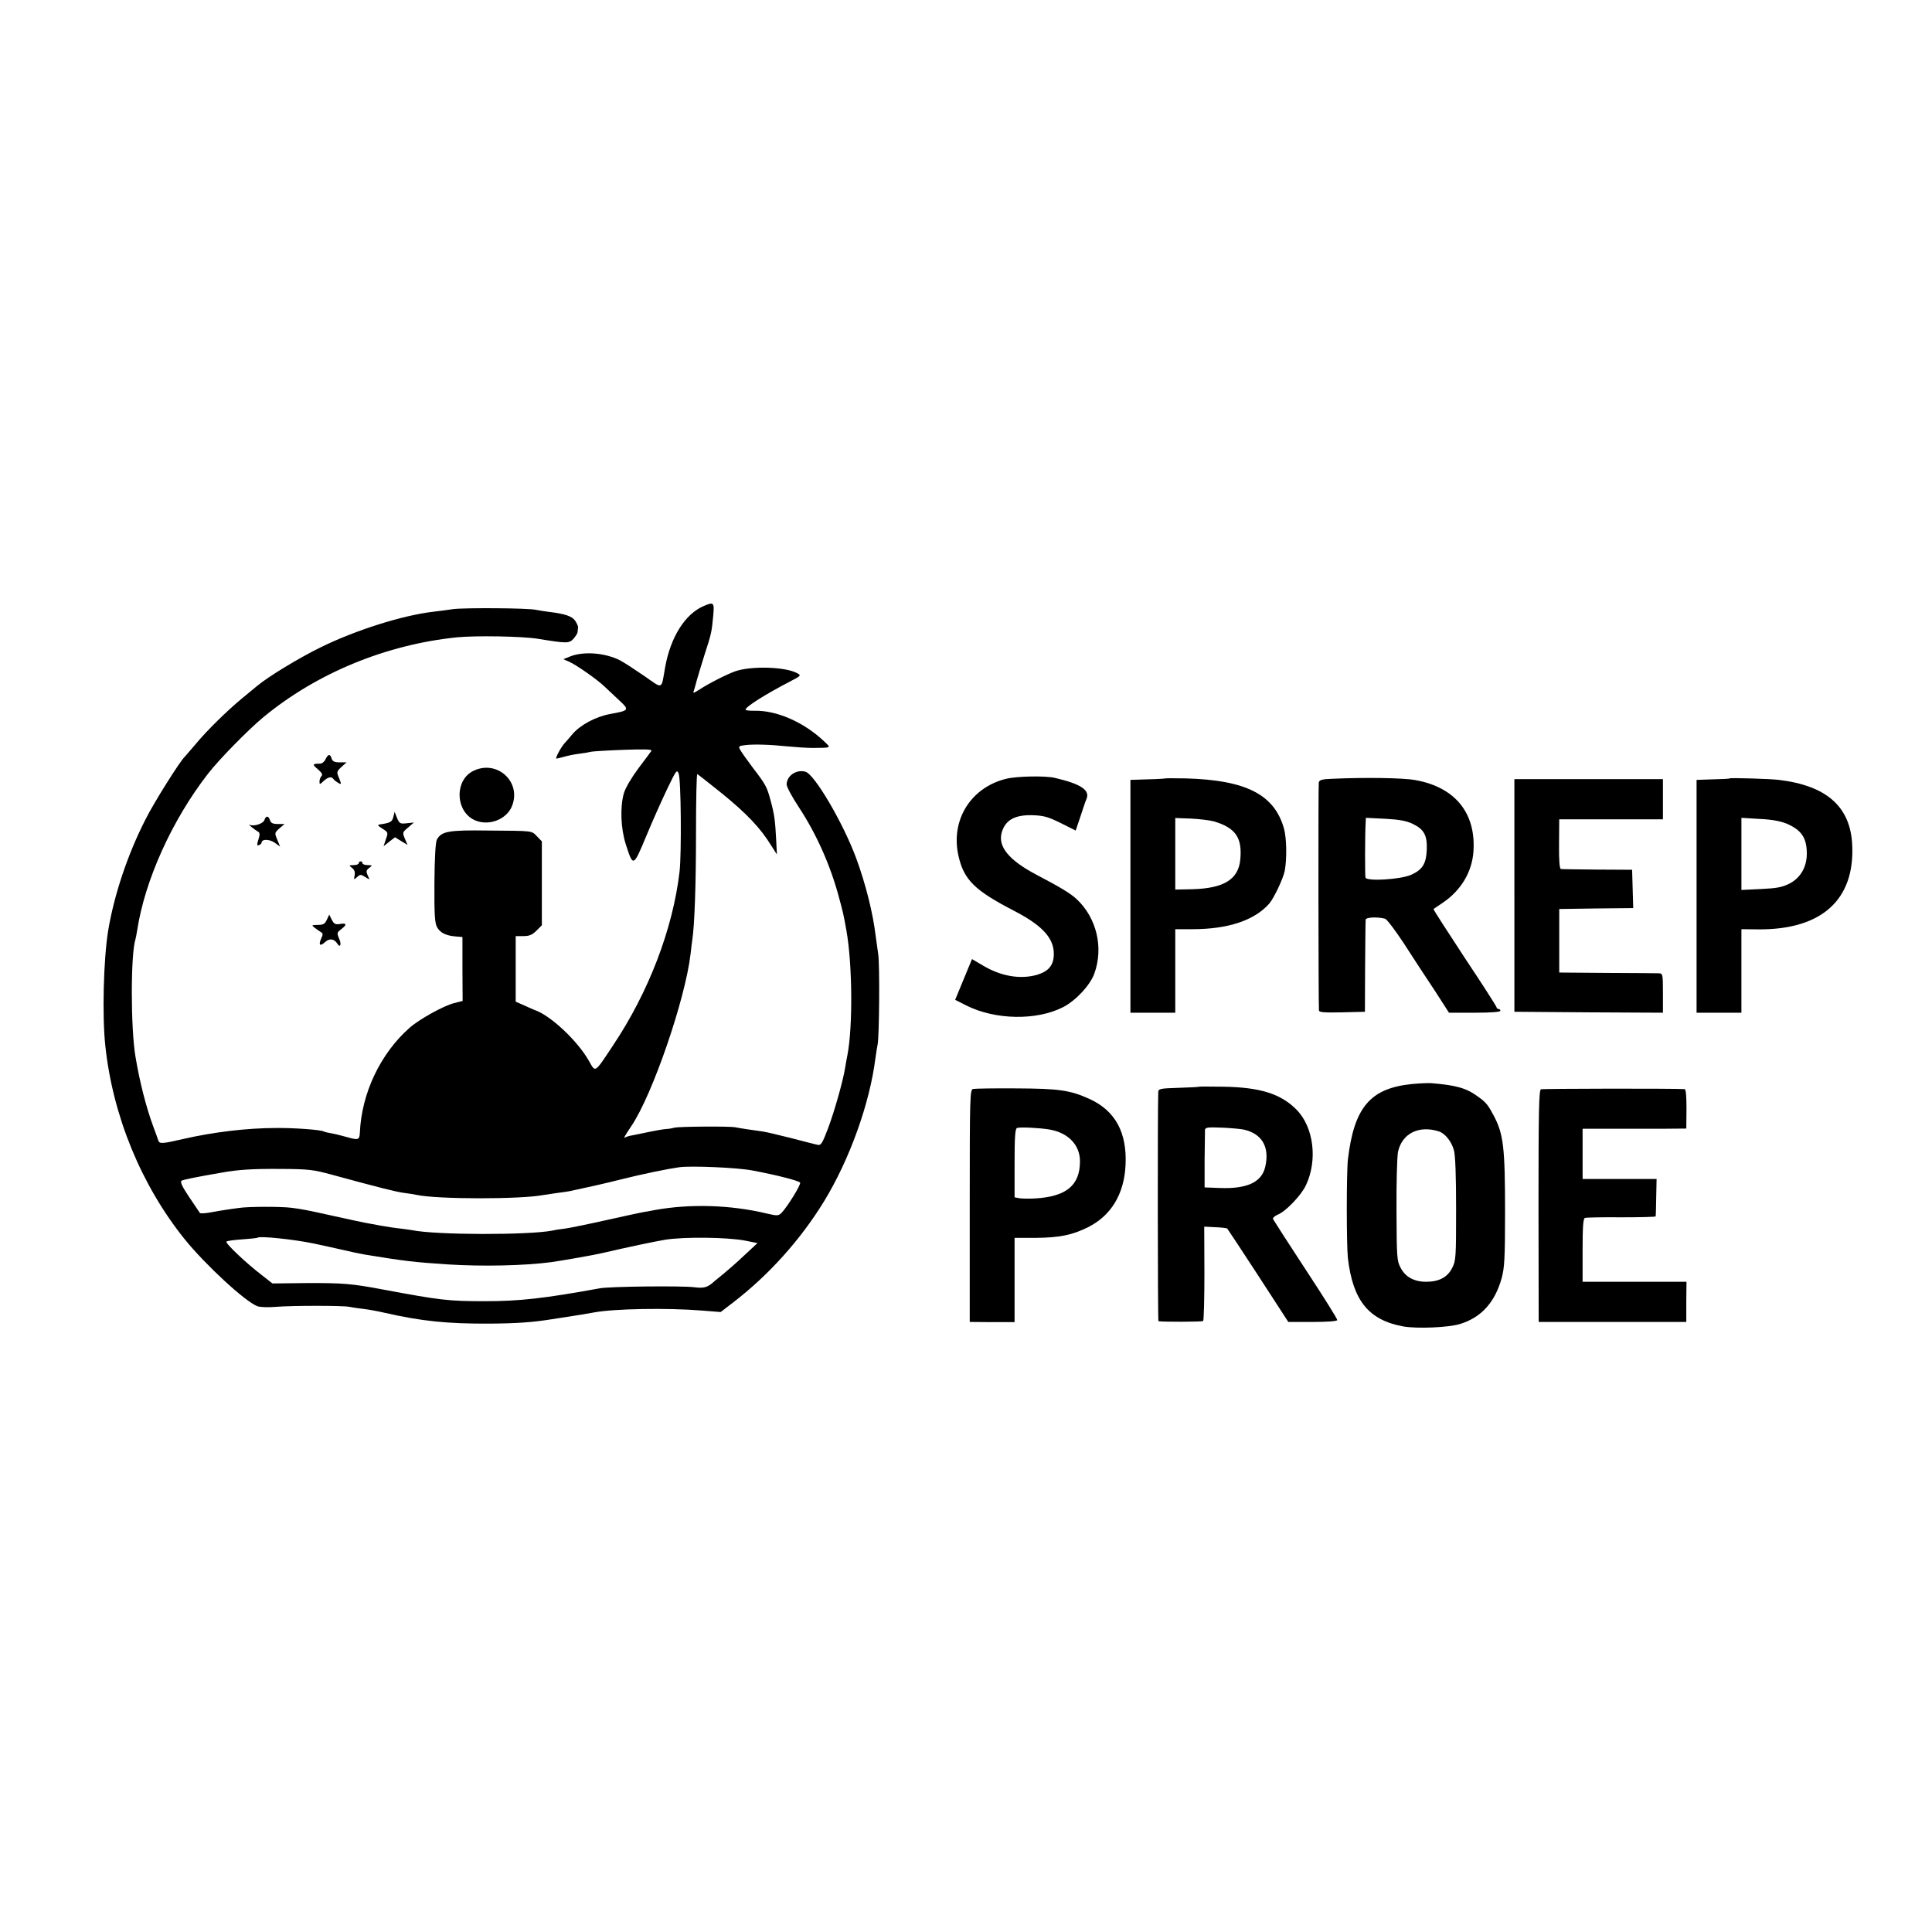 <?xml version="1.0" standalone="no"?>
<!DOCTYPE svg PUBLIC "-//W3C//DTD SVG 20010904//EN"
 "http://www.w3.org/TR/2001/REC-SVG-20010904/DTD/svg10.dtd">
<svg version="1.0" xmlns="http://www.w3.org/2000/svg"
 width="1034pt" height="1034pt" viewBox="0 0 1034 1034"
 preserveAspectRatio="xMidYMid meet">
<g transform="translate(0,1034) scale(0.1,-0.1)"
fill="#000000" stroke="none">
<path d="M3765 7096 c-99 -43 -176 -166 -205 -326 -22 -125 -9 -119 -113 -47
-51 35 -108 72 -127 82 -81 42 -200 51 -273 20 l-32 -13 30 -13 c39 -17 149
-94 190 -133 18 -17 54 -51 80 -75 55 -51 52 -54 -48 -72 -78 -14 -162 -59
-204 -109 -15 -18 -32 -38 -39 -45 -19 -19 -55 -85 -46 -85 4 0 23 5 42 10 19
6 55 13 80 16 25 3 54 8 65 11 11 2 89 7 174 10 114 4 152 3 147 -6 -4 -6 -35
-48 -70 -94 -37 -50 -68 -103 -77 -132 -21 -74 -17 -188 10 -273 40 -124 40
-124 110 44 34 82 85 196 113 254 47 98 51 103 60 80 13 -30 16 -427 5 -525
-36 -307 -165 -644 -356 -930 -101 -152 -93 -146 -129 -83 -61 108 -207 245
-292 273 -3 1 -26 11 -52 23 l-48 21 0 176 0 175 41 0 c31 0 47 6 70 29 l29
29 0 225 0 224 -26 27 c-31 31 -16 29 -264 31 -209 3 -248 -4 -272 -49 -7 -14
-12 -95 -13 -231 -1 -169 2 -215 14 -237 16 -30 48 -46 101 -50 l35 -3 0 -171
1 -171 -47 -12 c-55 -14 -185 -86 -236 -131 -157 -138 -258 -351 -267 -562 -2
-39 -9 -41 -68 -24 -29 8 -68 18 -87 21 -19 3 -37 8 -40 10 -14 8 -154 19
-251 18 -158 0 -339 -22 -500 -59 -113 -26 -127 -27 -133 -7 -3 10 -15 42 -26
72 -37 99 -73 237 -96 376 -26 153 -26 551 0 628 2 7 6 28 9 47 41 269 187
592 380 840 58 75 216 236 296 302 286 236 656 388 1035 427 102 10 350 6 435
-8 153 -25 166 -25 189 0 11 13 22 29 22 36 1 7 2 19 3 26 0 6 -7 22 -16 35
-16 24 -55 37 -138 47 -25 3 -56 8 -70 11 -43 10 -382 12 -445 4 -33 -5 -81
-11 -106 -14 -164 -19 -415 -98 -604 -191 -114 -56 -281 -157 -340 -207 -11
-9 -47 -39 -80 -66 -80 -66 -190 -174 -250 -247 -28 -33 -53 -62 -56 -65 -22
-18 -166 -246 -211 -337 -95 -186 -167 -402 -199 -593 -25 -153 -33 -458 -15
-620 40 -374 193 -745 425 -1033 111 -137 324 -334 389 -358 13 -5 59 -7 101
-3 88 7 354 7 390 0 14 -3 47 -8 74 -11 27 -3 77 -12 111 -20 202 -46 337 -60
566 -59 143 1 231 7 330 23 146 22 191 30 230 37 107 20 390 25 576 10 l101
-8 69 53 c188 145 357 332 484 539 137 224 245 525 275 765 4 28 9 61 12 75 9
42 12 431 3 485 -4 28 -10 73 -14 100 -14 118 -53 274 -103 410 -69 188 -224
453 -273 465 -49 13 -99 -22 -100 -68 0 -13 29 -67 64 -120 95 -144 170 -312
216 -484 22 -81 24 -89 40 -178 32 -179 35 -516 5 -669 -3 -14 -8 -42 -11 -61
-11 -72 -58 -238 -92 -328 -31 -82 -38 -93 -56 -89 -12 2 -76 19 -142 36 -67
17 -135 33 -150 35 -50 7 -128 18 -149 23 -32 6 -297 4 -325 -2 -14 -4 -32 -7
-40 -7 -15 0 -79 -12 -130 -23 -14 -3 -38 -8 -54 -11 -16 -2 -34 -8 -39 -11
-12 -7 -5 5 33 62 112 166 288 678 316 920 3 28 7 61 9 74 12 75 20 294 20
573 0 175 3 317 7 315 3 -1 64 -49 135 -106 130 -106 203 -183 259 -274 l32
-50 -4 79 c-5 102 -10 136 -29 207 -20 75 -26 87 -95 177 -31 41 -62 85 -68
96 -11 20 -9 22 26 26 46 6 134 3 232 -7 41 -4 100 -8 130 -8 102 1 99 -1 60
36 -110 104 -257 167 -376 163 -24 0 -44 2 -44 6 0 15 106 82 237 150 60 31
62 33 40 45 -64 35 -247 40 -333 10 -47 -17 -145 -67 -193 -99 -28 -18 -34
-19 -28 -6 3 9 11 36 17 60 7 24 25 84 41 135 36 110 38 120 46 206 7 74 3 77
-52 53z m260 -3020 c133 -25 246 -54 257 -65 8 -7 -69 -132 -100 -163 -16 -15
-22 -16 -77 -3 -195 47 -412 53 -600 19 -11 -2 -36 -7 -55 -10 -19 -3 -111
-23 -205 -44 -93 -21 -192 -41 -218 -45 -27 -3 -59 -8 -70 -11 -131 -25 -622
-24 -751 2 -11 2 -40 6 -64 9 -23 2 -69 9 -102 15 -33 6 -72 13 -87 16 -16 3
-86 18 -158 34 -149 33 -173 38 -235 46 -56 7 -232 7 -282 -1 -21 -3 -53 -7
-70 -10 -18 -2 -55 -9 -83 -14 -27 -5 -52 -6 -55 -3 -3 4 -29 43 -58 86 -39
58 -49 82 -40 87 11 6 80 20 213 43 88 16 166 21 315 20 152 -1 174 -3 280
-32 242 -66 337 -90 380 -96 25 -3 56 -8 70 -11 111 -24 556 -24 676 -1 12 2
45 7 74 11 29 4 60 8 69 10 124 27 180 39 279 64 112 28 243 55 307 64 62 9
313 -2 390 -17z m-2347 -391 c64 -14 126 -27 137 -30 63 -15 113 -25 135 -29
219 -36 266 -41 445 -53 188 -12 411 -7 555 12 62 9 230 38 275 49 143 33 266
59 335 71 100 16 331 14 429 -5 l65 -13 -71 -66 c-38 -36 -87 -79 -108 -96
-20 -16 -42 -35 -49 -40 -39 -36 -56 -41 -113 -34 -67 8 -451 4 -503 -6 -296
-54 -429 -69 -615 -69 -195 0 -237 5 -548 63 -163 31 -215 35 -410 34 l-179
-2 -56 44 c-85 65 -198 172 -190 180 3 4 42 9 85 12 43 3 80 7 82 9 11 10 193
-9 299 -31z"/>
<path d="M1742 6276 c-6 -13 -19 -23 -29 -23 -41 0 -43 -4 -13 -29 22 -19 28
-30 21 -37 -6 -6 -11 -19 -11 -29 0 -18 1 -18 22 2 24 22 43 26 53 10 3 -5 15
-14 25 -20 18 -10 18 -9 5 25 -14 33 -14 35 12 60 l28 25 -37 0 c-28 0 -38 5
-43 20 -8 27 -19 25 -33 -4z"/>
<path d="M2533 6214 c-96 -47 -98 -201 -5 -257 75 -44 183 -8 213 71 50 130
-83 248 -208 186z"/>
<path d="M5385 6172 c-191 -47 -299 -223 -255 -414 29 -127 87 -184 298 -293
150 -78 212 -145 212 -230 0 -60 -27 -93 -89 -112 -91 -26 -195 -8 -293 51
l-56 33 -45 -109 -45 -109 59 -30 c155 -78 377 -82 519 -9 68 35 145 118 167
180 50 139 12 298 -95 398 -34 31 -81 60 -216 131 -146 77 -206 150 -185 225
19 67 70 96 166 93 60 -2 83 -9 150 -42 l80 -40 22 65 c12 36 23 70 25 75 2 6
6 18 10 27 22 49 -28 82 -169 115 -52 12 -204 9 -260 -5z"/>
<path d="M6237 6174 c-1 -1 -44 -4 -95 -5 l-92 -3 0 -623 0 -623 120 0 120 0
0 223 0 224 93 0 c189 0 331 47 410 137 25 29 75 134 83 176 12 64 10 174 -4
225 -51 182 -202 260 -525 269 -59 1 -108 1 -110 0z m260 -230 c116 -35 152
-87 141 -204 -10 -106 -87 -154 -254 -159 l-94 -2 0 191 0 192 83 -3 c45 -2
101 -9 124 -15z"/>
<path d="M7129 6172 c-53 -2 -68 -6 -71 -20 -3 -14 -2 -1179 1 -1220 1 -10 30
-12 124 -10 l122 3 1 240 c1 132 2 246 3 253 1 13 63 16 104 5 9 -2 56 -64
103 -136 47 -73 120 -185 163 -249 l76 -118 138 0 c85 0 137 4 137 10 0 6 -4
10 -10 10 -5 0 -10 4 -10 8 0 5 -77 125 -171 266 -93 142 -169 259 -167 261 2
1 24 16 49 33 99 67 158 166 165 277 13 205 -99 342 -311 380 -64 12 -269 15
-446 7z m431 -241 c61 -29 79 -61 76 -138 -3 -76 -23 -108 -84 -135 -56 -25
-237 -36 -244 -15 -3 10 -3 230 1 296 l1 24 103 -5 c75 -4 114 -11 147 -27z"/>
<path d="M9257 6174 c-1 -2 -41 -4 -90 -5 l-87 -3 0 -623 0 -623 120 0 120 0
0 223 0 224 98 -1 c333 0 509 160 495 451 -9 205 -136 318 -392 349 -49 6
-260 12 -264 8z m307 -243 c78 -34 106 -76 106 -160 0 -71 -34 -130 -93 -160
-40 -20 -68 -25 -153 -29 l-104 -5 0 193 0 193 98 -6 c67 -3 112 -12 146 -26z"/>
<path d="M8105 5548 l0 -623 398 -3 397 -2 0 105 c0 102 -1 105 -22 106 -13 0
-138 2 -278 2 l-255 2 0 170 0 170 198 3 198 2 -3 103 -3 102 -185 1 c-102 1
-190 2 -196 3 -7 1 -11 44 -10 133 l1 133 278 0 277 0 0 107 0 108 -398 0
-397 0 0 -622z"/>
<path d="M2105 5967 c-7 -26 -16 -31 -70 -39 -17 -3 -15 -6 12 -23 31 -20 31
-21 18 -57 l-12 -37 30 24 31 24 34 -21 33 -20 -14 33 c-14 33 -13 35 17 60
l31 27 -38 -4 c-35 -4 -39 -2 -52 28 l-13 33 -7 -28z"/>
<path d="M1415 5951 c-6 -19 -57 -36 -79 -25 -14 7 24 -25 43 -36 12 -6 13
-15 4 -43 -9 -29 -8 -35 3 -30 8 3 14 9 14 13 0 20 41 20 70 0 l29 -21 -15 37
c-15 36 -15 37 12 61 l27 23 -36 0 c-27 0 -37 5 -42 20 -8 25 -22 26 -30 1z"/>
<path d="M1920 5720 c0 -5 -12 -10 -27 -10 -26 -1 -27 -1 -9 -15 13 -10 17
-22 14 -40 -5 -24 -4 -25 13 -9 17 15 20 15 44 0 25 -16 25 -16 13 9 -10 22
-8 28 8 40 18 14 18 14 -8 15 -16 0 -28 5 -28 10 0 6 -4 10 -10 10 -5 0 -10
-4 -10 -10z"/>
<path d="M1749 5417 c-10 -22 -19 -27 -48 -27 -34 -1 -35 -1 -16 -16 11 -8 26
-19 33 -23 11 -6 11 -13 1 -34 -16 -36 -6 -44 22 -18 22 20 48 17 64 -9 15
-25 24 -6 11 24 -14 33 -13 35 10 53 32 24 30 34 -6 28 -24 -4 -32 -1 -44 22
l-14 28 -13 -28z"/>
<path d="M7554 4538 c-221 -23 -307 -125 -340 -403 -8 -71 -8 -458 0 -530 27
-226 111 -330 296 -364 74 -13 243 -6 304 13 114 35 187 116 223 246 15 55 18
108 18 350 0 349 -8 420 -61 520 -30 56 -40 70 -84 101 -62 46 -117 61 -250
72 -19 1 -67 -1 -106 -5z m146 -253 c33 -10 68 -53 81 -100 8 -26 12 -136 12
-315 0 -260 -1 -277 -21 -316 -25 -50 -71 -74 -139 -74 -65 0 -112 26 -137 75
-20 37 -21 58 -22 305 -1 148 3 287 8 315 21 98 111 144 218 110z"/>
<path d="M6417 4524 c-1 -2 -51 -4 -110 -6 -99 -3 -107 -5 -108 -23 -4 -85 -3
-1225 1 -1226 17 -4 232 -4 239 1 4 3 7 118 7 255 l-1 250 60 -3 c32 -1 61 -5
63 -7 2 -2 77 -115 166 -252 l161 -248 130 0 c79 0 131 4 132 10 1 6 -75 127
-169 270 -94 143 -172 265 -175 271 -2 6 10 17 27 24 42 17 125 104 149 156
64 134 42 311 -49 404 -84 86 -196 121 -393 124 -70 1 -129 1 -130 0z m237
-229 c100 -21 143 -94 117 -202 -20 -81 -98 -117 -245 -111 l-79 3 0 145 c1
80 2 152 2 162 1 14 13 16 89 13 48 -2 100 -7 116 -10z"/>
<path d="M5208 4512 c-17 -3 -18 -41 -18 -625 l0 -622 120 -1 120 0 0 226 0
225 113 0 c127 1 196 15 280 57 124 62 194 178 201 334 8 173 -55 289 -192
352 -104 47 -161 56 -392 57 -118 1 -223 -1 -232 -3z m408 -217 c101 -17 164
-83 164 -170 0 -129 -73 -189 -239 -199 -33 -2 -71 -1 -85 1 l-26 5 0 183 c0
137 3 185 13 188 15 6 117 1 173 -8z"/>
<path d="M8247 4510 c-11 -4 -13 -132 -13 -625 l1 -620 395 0 395 0 0 108 1
107 -278 0 -278 0 0 169 c0 126 3 170 13 173 6 2 94 4 195 3 100 0 183 2 183
5 1 3 2 49 3 103 l2 97 -198 0 -198 0 0 135 0 134 158 0 c86 0 211 0 277 0
l120 1 1 105 c0 69 -3 105 -10 106 -53 4 -760 3 -769 -1z"/>
</g>
</svg>
